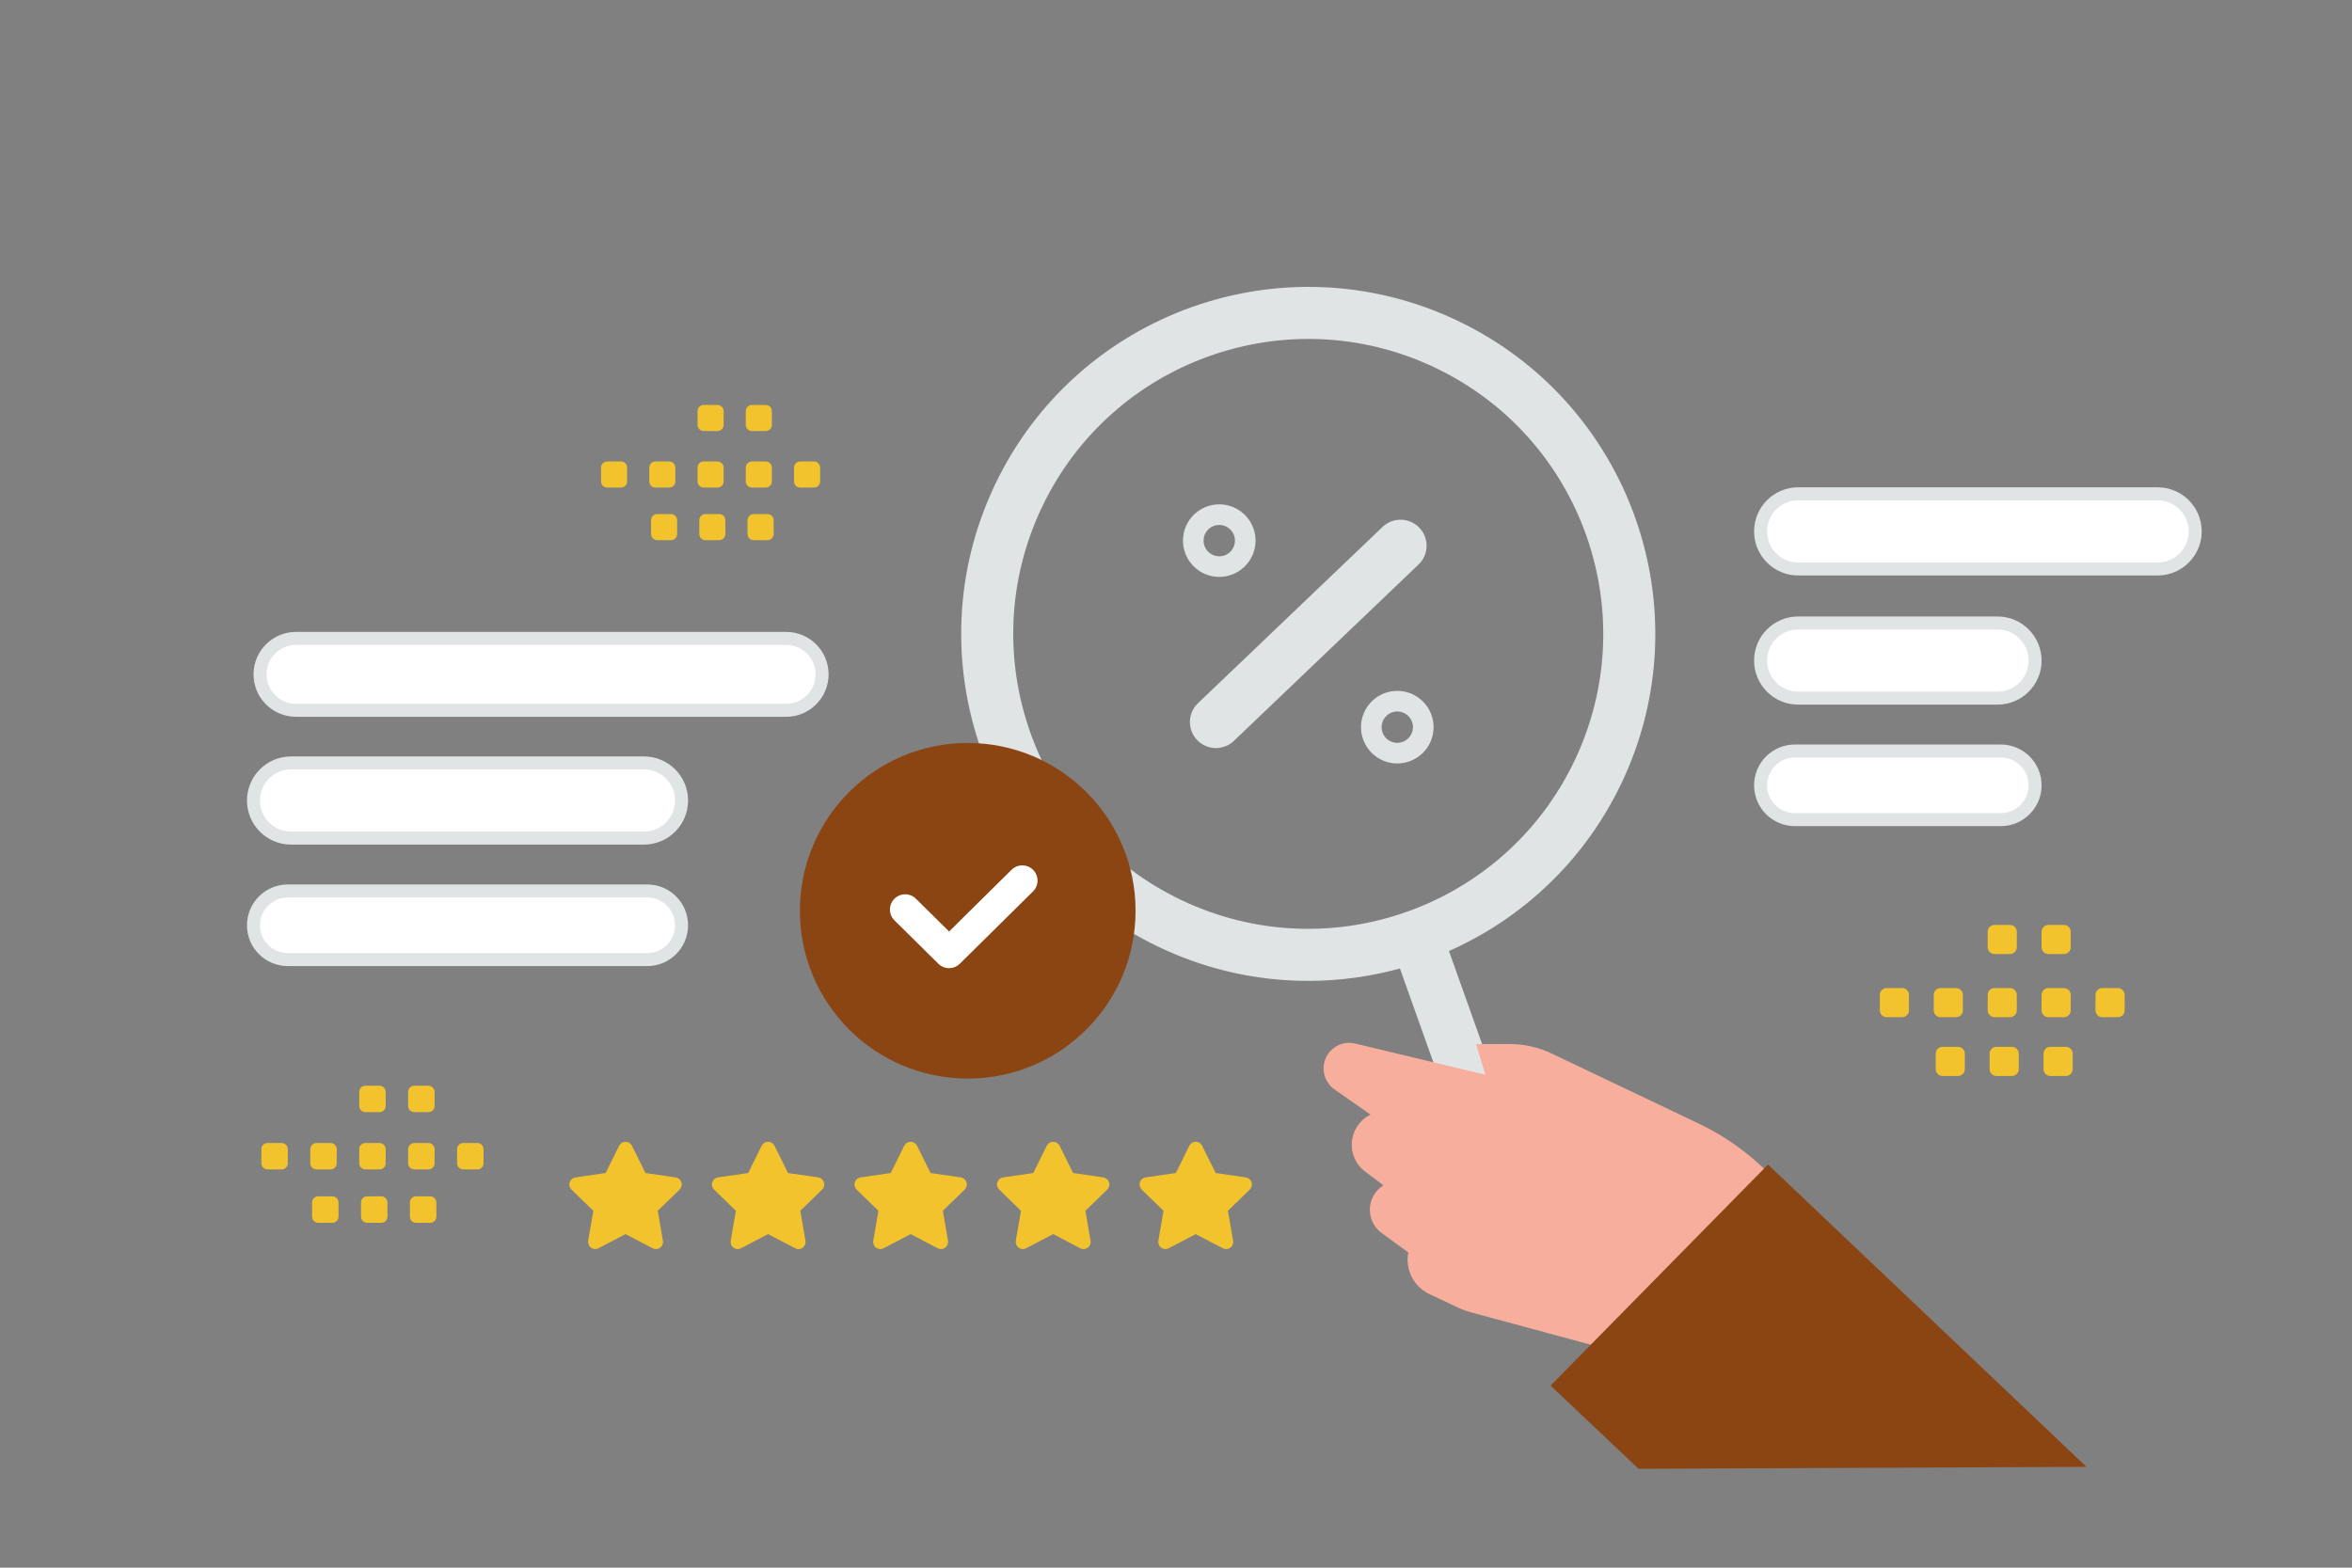 <svg width="723" height="482" viewBox="0 0 723 482" fill="none" xmlns="http://www.w3.org/2000/svg">
<rect x="0" y="0" width="723" height="482" fill="#808080" stroke="none"/>
<g clip-path="url(#clip0_142_3884)">
<path d="M359.863 284.034C310.632 260.677 289.657 201.835 313.015 152.603C336.372 103.372 395.215 82.398 444.446 105.755C493.678 129.112 514.652 187.955 491.294 237.186C467.936 286.418 409.095 307.392 359.863 284.034Z" stroke="#E1E4E5" stroke-width="16" stroke-linecap="round" stroke-linejoin="round"/>
<path d="M455.691 345.088L435.3 287.883M373.776 221.998L430.527 167.788M431.812 221.385C433.026 222.655 432.98 224.663 431.71 225.863C430.44 227.076 428.432 227.03 427.232 225.76C426.019 224.49 426.065 222.483 427.334 221.283C428.591 220.069 430.599 220.115 431.812 221.385ZM377.086 164.028C378.299 165.298 378.253 167.306 376.983 168.506C375.713 169.719 373.706 169.673 372.506 168.403C371.305 167.134 371.338 165.126 372.608 163.925C373.878 162.725 375.886 162.758 377.086 164.028Z" stroke="#E1E4E5" stroke-width="16" stroke-linecap="round" stroke-linejoin="round"/>
<path fill-rule="evenodd" clip-rule="evenodd" d="M566.614 393.394L553.434 372.926C545.794 361.061 534.997 351.559 522.257 345.489L476.998 323.926C472.901 321.974 468.418 320.971 463.88 320.99L453.733 321.034L456.612 330.444L416.569 320.846C411.909 319.729 407.341 322.998 406.895 327.769C406.766 329.154 407.006 330.548 407.591 331.81C408.175 333.072 409.084 334.157 410.224 334.954L421.315 342.705C414.402 346.073 413.481 355.554 419.618 360.188L425.256 364.446C419.936 367.767 419.661 375.413 424.727 379.108L432.905 385.073C432.412 387.624 432.782 390.266 433.957 392.583C435.131 394.901 437.043 396.761 439.392 397.872L448.126 402.002C449.42 402.613 450.765 403.109 452.147 403.482L492.502 414.391L537.614 444.354L566.614 393.394Z" fill="#F8AE9D"/>
<path fill-rule="evenodd" clip-rule="evenodd" d="M641.385 451.001L543.48 358.055L476.645 426.021L503.688 451.592L641.385 451.001Z" fill="#8B4513"/>
<path fill-rule="evenodd" clip-rule="evenodd" d="M183.999 383.781C183.638 383.976 183.229 384.065 182.819 384.037C182.41 384.01 182.016 383.868 181.683 383.628C181.35 383.386 181.091 383.056 180.936 382.675C180.781 382.294 180.735 381.877 180.805 381.472L182.389 372.267L175.679 365.745C175.388 365.457 175.183 365.094 175.086 364.696C174.99 364.299 175.006 363.882 175.133 363.493C175.259 363.104 175.491 362.759 175.803 362.495C176.115 362.231 176.494 362.06 176.898 362L186.175 360.657L190.319 352.275C190.501 351.908 190.783 351.598 191.132 351.382C191.481 351.165 191.883 351.05 192.294 351.05C193.13 351.05 193.894 351.524 194.269 352.275L198.412 360.657L207.689 362C208.093 362.06 208.473 362.231 208.785 362.495C209.097 362.759 209.329 363.104 209.455 363.493C209.581 363.882 209.598 364.299 209.501 364.696C209.405 365.094 209.199 365.457 208.908 365.745L202.195 372.263L203.779 381.468C203.849 381.874 203.804 382.292 203.649 382.673C203.494 383.055 203.235 383.385 202.902 383.627C202.569 383.868 202.175 384.01 201.765 384.038C201.355 384.065 200.946 383.976 200.584 383.781L192.29 379.439L183.999 383.781ZM227.817 383.78C227.456 383.975 227.047 384.064 226.638 384.037C226.228 384.009 225.835 383.867 225.502 383.627C225.169 383.386 224.91 383.056 224.754 382.675C224.599 382.294 224.553 381.877 224.622 381.472L226.207 372.266L219.497 365.744C219.206 365.456 219.001 365.093 218.904 364.696C218.808 364.298 218.824 363.881 218.951 363.492C219.077 363.104 219.309 362.758 219.621 362.494C219.933 362.231 220.313 362.059 220.717 362L229.993 360.656L234.136 352.274C234.319 351.907 234.601 351.597 234.95 351.381C235.299 351.164 235.701 351.05 236.112 351.049C236.948 351.049 237.713 351.523 238.087 352.274L242.231 360.656L251.507 362C251.911 362.059 252.29 362.231 252.602 362.494C252.914 362.758 253.146 363.104 253.273 363.492C253.399 363.881 253.415 364.298 253.319 364.696C253.222 365.093 253.017 365.456 252.726 365.744L246.013 372.262L247.597 381.468C247.667 381.873 247.622 382.291 247.467 382.672C247.312 383.054 247.053 383.384 246.72 383.626C246.387 383.867 245.993 384.01 245.584 384.037C245.174 384.064 244.764 383.975 244.403 383.78L236.108 379.439L227.817 383.78ZM271.635 383.78C271.274 383.975 270.865 384.064 270.455 384.037C270.046 384.009 269.652 383.867 269.32 383.627C268.987 383.386 268.728 383.056 268.572 382.675C268.417 382.294 268.371 381.877 268.44 381.472L270.025 372.266L263.315 365.744C263.024 365.456 262.819 365.093 262.722 364.696C262.626 364.298 262.642 363.881 262.769 363.492C262.895 363.104 263.127 362.758 263.439 362.494C263.751 362.231 264.13 362.059 264.534 362L273.811 360.656L277.955 352.274C278.138 351.907 278.419 351.598 278.768 351.382C279.117 351.166 279.52 351.051 279.93 351.051C280.34 351.051 280.743 351.166 281.092 351.382C281.44 351.598 281.722 351.907 281.905 352.274L286.049 360.656L295.325 362C295.729 362.06 296.109 362.231 296.42 362.495C296.732 362.758 296.964 363.104 297.09 363.492C297.217 363.881 297.233 364.298 297.137 364.696C297.04 365.093 296.835 365.456 296.544 365.744L289.831 372.262L291.415 381.468C291.485 381.873 291.44 382.291 291.285 382.672C291.13 383.054 290.871 383.384 290.538 383.626C290.205 383.867 289.811 384.01 289.401 384.037C288.992 384.064 288.582 383.975 288.221 383.78L279.926 379.439L271.635 383.78ZM315.453 383.78C315.092 383.975 314.683 384.064 314.273 384.037C313.864 384.009 313.47 383.867 313.138 383.627C312.804 383.386 312.545 383.056 312.39 382.675C312.235 382.294 312.189 381.877 312.259 381.472L313.843 372.266L307.133 365.744C306.842 365.456 306.637 365.093 306.54 364.696C306.444 364.298 306.46 363.881 306.587 363.492C306.713 363.104 306.945 362.758 307.257 362.494C307.569 362.231 307.948 362.059 308.352 362L317.629 360.656L321.773 352.274C321.955 351.907 322.237 351.597 322.586 351.381C322.935 351.165 323.337 351.05 323.747 351.049C324.584 351.049 325.348 351.523 325.723 352.274L329.866 360.656L339.143 362C339.547 362.059 339.926 362.231 340.238 362.495C340.55 362.758 340.782 363.104 340.908 363.492C341.035 363.881 341.051 364.298 340.955 364.695C340.859 365.093 340.654 365.456 340.363 365.744L333.648 372.262L335.233 381.468C335.303 381.873 335.258 382.291 335.103 382.672C334.948 383.054 334.69 383.384 334.356 383.626C334.024 383.867 333.63 384.01 333.22 384.037C332.81 384.064 332.4 383.975 332.039 383.78L323.744 379.439L315.453 383.78ZM359.271 383.78C358.909 383.975 358.501 384.064 358.091 384.037C357.682 384.009 357.288 383.867 356.956 383.627C356.622 383.386 356.364 383.056 356.208 382.675C356.053 382.294 356.007 381.877 356.077 381.472L357.661 372.266L350.951 365.744C350.66 365.456 350.455 365.093 350.358 364.695C350.262 364.298 350.278 363.881 350.404 363.492C350.531 363.104 350.763 362.758 351.075 362.495C351.387 362.231 351.766 362.059 352.17 362L361.447 360.656L365.591 352.274C365.773 351.907 366.055 351.597 366.404 351.381C366.753 351.164 367.155 351.05 367.566 351.049C368.402 351.049 369.166 351.523 369.541 352.274L373.684 360.656L382.961 362C383.365 362.059 383.745 362.231 384.057 362.494C384.368 362.758 384.601 363.104 384.727 363.492C384.853 363.881 384.869 364.298 384.773 364.695C384.676 365.093 384.471 365.456 384.181 365.744L377.466 372.262L379.051 381.468C379.122 381.873 379.077 382.291 378.922 382.672C378.766 383.054 378.508 383.384 378.174 383.626C377.841 383.867 377.447 384.01 377.037 384.037C376.627 384.064 376.218 383.975 375.856 383.78L367.562 379.439L359.271 383.78ZM82.24 351.431H86.577C87.079 351.431 87.56 351.631 87.915 351.986C88.27 352.341 88.47 352.822 88.47 353.324V357.661C88.47 358.163 88.27 358.644 87.915 358.999C87.56 359.354 87.079 359.554 86.577 359.554H82.24C81.738 359.552 81.258 359.352 80.903 358.998C80.549 358.643 80.349 358.162 80.347 357.661V353.324C80.338 352.284 81.191 351.431 82.24 351.431ZM97.276 351.431H101.614C102.115 351.433 102.595 351.633 102.95 351.987C103.304 352.342 103.504 352.822 103.506 353.324V357.661C103.506 358.163 103.307 358.644 102.952 358.999C102.597 359.354 102.116 359.554 101.614 359.554H97.276C96.775 359.552 96.295 359.352 95.94 358.997C95.586 358.643 95.386 358.162 95.384 357.661V353.324C95.386 352.822 95.586 352.342 95.94 351.987C96.295 351.633 96.775 351.433 97.276 351.431ZM112.324 351.431H116.66C117.162 351.433 117.642 351.633 117.997 351.988C118.352 352.342 118.552 352.823 118.554 353.324V357.661C118.553 358.163 118.353 358.644 117.998 358.999C117.643 359.354 117.162 359.554 116.66 359.554H112.324C111.822 359.552 111.342 359.352 110.987 358.998C110.632 358.643 110.432 358.162 110.43 357.661V353.324C110.421 352.284 111.275 351.431 112.324 351.431ZM127.36 351.431H131.697C132.198 351.433 132.679 351.633 133.034 351.988C133.388 352.342 133.588 352.823 133.59 353.324V357.661C133.59 358.163 133.39 358.644 133.035 358.999C132.68 359.354 132.199 359.554 131.697 359.554H127.36C126.857 359.554 126.375 359.355 126.018 359C125.662 358.645 125.461 358.164 125.458 357.661V353.324C125.463 352.822 125.666 352.342 126.022 351.988C126.378 351.634 126.858 351.434 127.36 351.431ZM142.398 351.431H146.734C147.237 351.431 147.72 351.63 148.076 351.985C148.433 352.339 148.634 352.821 148.637 353.324V357.661C148.636 357.91 148.587 358.157 148.491 358.387C148.395 358.617 148.255 358.826 148.078 359.002C147.902 359.178 147.692 359.317 147.461 359.412C147.231 359.507 146.984 359.555 146.734 359.554H142.398C141.896 359.552 141.416 359.352 141.061 358.998C140.707 358.643 140.507 358.162 140.505 357.661V353.324C140.507 352.822 140.707 352.342 141.061 351.987C141.416 351.633 141.897 351.433 142.398 351.431ZM97.828 367.828H102.166C102.667 367.83 103.147 368.03 103.502 368.385C103.857 368.739 104.056 369.22 104.058 369.721V374.067C104.056 374.569 103.856 375.049 103.502 375.403C103.147 375.758 102.667 375.958 102.166 375.96H97.828C97.326 375.96 96.845 375.76 96.49 375.405C96.135 375.051 95.935 374.569 95.935 374.067V369.73C95.933 369.481 95.981 369.233 96.076 369.002C96.17 368.772 96.31 368.562 96.486 368.385C96.662 368.208 96.871 368.068 97.101 367.972C97.332 367.877 97.579 367.827 97.828 367.828ZM112.865 367.828H117.202C117.703 367.83 118.184 368.03 118.538 368.384C118.893 368.739 119.093 369.22 119.095 369.721V374.067C119.093 374.569 118.893 375.049 118.538 375.404C118.184 375.758 117.703 375.958 117.202 375.96H112.865C112.364 375.958 111.883 375.758 111.528 375.404C111.174 375.049 110.974 374.569 110.972 374.067V369.73C110.97 369.481 111.018 369.233 111.113 369.002C111.207 368.772 111.346 368.562 111.522 368.385C111.698 368.208 111.908 368.068 112.138 367.972C112.369 367.877 112.616 367.827 112.865 367.828ZM127.903 367.828H132.239C132.742 367.828 133.225 368.027 133.581 368.382C133.938 368.737 134.139 369.218 134.141 369.721V374.067C134.139 374.57 133.937 375.052 133.581 375.406C133.224 375.761 132.742 375.96 132.239 375.96H127.903C127.401 375.958 126.921 375.758 126.566 375.404C126.211 375.049 126.011 374.569 126.009 374.067V369.73C126.009 369.227 126.208 368.745 126.563 368.388C126.918 368.032 127.4 367.83 127.903 367.828ZM112.324 333.816H116.66C117.162 333.818 117.642 334.018 117.997 334.372C118.351 334.727 118.552 335.207 118.554 335.709V340.046C118.553 340.548 118.353 341.03 117.998 341.385C117.643 341.74 117.162 341.939 116.66 341.94H112.324C111.822 341.938 111.342 341.738 110.987 341.383C110.632 341.028 110.432 340.548 110.43 340.046V335.709C110.421 334.669 111.275 333.816 112.324 333.816ZM127.36 333.816H131.697C132.198 333.818 132.679 334.018 133.034 334.372C133.388 334.727 133.588 335.207 133.59 335.709V340.046C133.59 340.548 133.39 341.03 133.035 341.385C132.68 341.74 132.199 341.939 131.697 341.94H127.36C126.857 341.939 126.375 341.74 126.018 341.385C125.662 341.03 125.461 340.549 125.458 340.046V335.709C125.464 335.207 125.666 334.727 126.022 334.373C126.378 334.019 126.859 333.819 127.36 333.816ZM579.947 303.79H584.726C585.279 303.79 585.809 304.01 586.2 304.401C586.591 304.792 586.811 305.323 586.812 305.876V310.655C586.812 311.208 586.592 311.738 586.201 312.129C585.81 312.52 585.279 312.74 584.726 312.741H579.947C579.395 312.739 578.865 312.519 578.474 312.128C578.083 311.737 577.863 311.207 577.861 310.655V305.876C577.851 304.73 578.791 303.79 579.947 303.79ZM596.516 303.79H601.295C601.847 303.792 602.377 304.013 602.767 304.403C603.158 304.794 603.378 305.323 603.38 305.876V310.655C603.38 311.208 603.161 311.738 602.769 312.129C602.378 312.52 601.848 312.74 601.295 312.741H596.516C595.963 312.739 595.434 312.518 595.043 312.127C594.652 311.737 594.432 311.207 594.43 310.655V305.876C594.432 305.323 594.652 304.794 595.043 304.403C595.434 304.012 595.963 303.792 596.516 303.79ZM613.096 303.79H617.875C618.427 303.792 618.957 304.013 619.347 304.403C619.738 304.794 619.958 305.323 619.961 305.876V310.655C619.96 311.208 619.741 311.738 619.349 312.129C618.958 312.52 618.428 312.74 617.875 312.741H613.096C612.543 312.739 612.014 312.518 611.623 312.127C611.232 311.737 611.012 311.207 611.01 310.655V305.876C611 304.73 611.94 303.79 613.096 303.79ZM629.665 303.79H634.444C634.996 303.792 635.526 304.013 635.916 304.403C636.307 304.794 636.528 305.323 636.53 305.876V310.655C636.529 311.208 636.309 311.738 635.918 312.129C635.527 312.52 634.997 312.74 634.444 312.741H629.665C629.111 312.741 628.579 312.521 628.186 312.13C627.794 311.739 627.572 311.209 627.569 310.655V305.876C627.579 304.73 628.519 303.79 629.665 303.79ZM646.235 303.79H651.014C651.568 303.79 652.1 304.009 652.492 304.4C652.885 304.791 653.107 305.321 653.11 305.876V310.655C653.11 310.929 653.055 311.201 652.949 311.455C652.844 311.708 652.689 311.938 652.495 312.132C652.3 312.326 652.069 312.479 651.815 312.584C651.561 312.688 651.289 312.742 651.014 312.741H646.235C645.683 312.738 645.153 312.518 644.763 312.127C644.372 311.736 644.152 311.207 644.15 310.655V305.876C644.152 305.323 644.372 304.794 644.763 304.403C645.153 304.013 645.683 303.792 646.235 303.79ZM597.123 321.858H601.902C602.455 321.86 602.985 322.08 603.375 322.471C603.766 322.862 603.987 323.391 603.989 323.944V328.733C603.987 329.285 603.766 329.815 603.375 330.205C602.984 330.596 602.455 330.816 601.902 330.818H597.123C596.57 330.818 596.04 330.598 595.649 330.207C595.258 329.816 595.038 329.286 595.038 328.733V323.954C595.036 323.679 595.089 323.406 595.193 323.152C595.297 322.898 595.45 322.666 595.644 322.472C595.838 322.277 596.069 322.122 596.322 322.017C596.576 321.912 596.849 321.858 597.123 321.858ZM613.693 321.858H618.472C619.025 321.86 619.554 322.08 619.945 322.471C620.335 322.862 620.555 323.392 620.557 323.944V328.733C620.555 329.285 620.335 329.814 619.944 330.205C619.554 330.596 619.024 330.816 618.472 330.818H613.693C613.14 330.816 612.611 330.596 612.22 330.205C611.829 329.815 611.609 329.285 611.607 328.733V323.954C611.605 323.679 611.658 323.406 611.762 323.152C611.866 322.898 612.02 322.666 612.214 322.472C612.407 322.277 612.638 322.122 612.892 322.017C613.146 321.912 613.418 321.858 613.693 321.858ZM630.262 321.858H635.042C635.596 321.858 636.127 322.077 636.52 322.468C636.913 322.859 637.135 323.39 637.137 323.944V328.733C637.135 329.287 636.913 329.817 636.52 330.208C636.127 330.599 635.596 330.818 635.042 330.818H630.262C629.71 330.816 629.181 330.596 628.79 330.205C628.4 329.814 628.179 329.285 628.177 328.733V323.954C628.177 323.4 628.396 322.868 628.787 322.475C629.178 322.083 629.708 321.861 630.262 321.858ZM613.096 284.38H617.875C618.428 284.382 618.957 284.603 619.348 284.993C619.738 285.384 619.959 285.914 619.961 286.466V291.245C619.96 291.798 619.74 292.328 619.349 292.719C618.958 293.11 618.428 293.33 617.875 293.331H613.096C612.544 293.329 612.014 293.108 611.623 292.718C611.233 292.327 611.012 291.798 611.01 291.245V286.466C611 285.32 611.94 284.38 613.096 284.38ZM629.665 284.38H634.444C634.996 284.382 635.526 284.603 635.917 284.993C636.307 285.384 636.528 285.914 636.53 286.466V291.245C636.529 291.798 636.309 292.328 635.918 292.719C635.527 293.11 634.997 293.33 634.444 293.331H629.665C629.111 293.33 628.579 293.111 628.187 292.72C627.794 292.329 627.572 291.799 627.569 291.245V286.466C627.579 285.32 628.519 284.38 629.665 284.38ZM186.634 141.887H190.91C191.405 141.887 191.879 142.084 192.229 142.434C192.579 142.784 192.776 143.258 192.777 143.753V148.03C192.776 148.525 192.579 149 192.229 149.35C191.879 149.7 191.405 149.897 190.91 149.897H186.634C186.139 149.895 185.665 149.698 185.316 149.348C184.966 148.998 184.769 148.525 184.767 148.03V143.753C184.758 142.728 185.599 141.887 186.634 141.887ZM201.461 141.886H205.738C206.232 141.888 206.706 142.086 207.055 142.435C207.405 142.785 207.602 143.259 207.604 143.753V148.03C207.603 148.525 207.407 148.999 207.057 149.349C206.707 149.699 206.233 149.896 205.738 149.896H201.461C200.966 149.894 200.493 149.697 200.143 149.348C199.793 148.998 199.596 148.525 199.594 148.03V143.753C199.596 143.259 199.793 142.785 200.143 142.435C200.493 142.086 200.966 141.888 201.461 141.886ZM216.298 141.887H220.575C221.07 141.889 221.543 142.086 221.893 142.436C222.243 142.785 222.44 143.259 222.442 143.753V148.03C222.442 148.525 222.245 149 221.895 149.35C221.545 149.7 221.07 149.896 220.575 149.897H216.298C215.804 149.895 215.33 149.698 214.981 149.348C214.631 148.998 214.434 148.525 214.432 148.03V143.753C214.423 142.728 215.264 141.887 216.298 141.887ZM231.126 141.887H235.403C235.898 141.889 236.371 142.086 236.721 142.436C237.07 142.785 237.267 143.259 237.269 143.753V148.03C237.269 148.525 237.072 149 236.722 149.35C236.372 149.7 235.898 149.896 235.403 149.897H231.126C230.63 149.897 230.155 149.7 229.803 149.351C229.452 149.001 229.253 148.526 229.25 148.03V143.753C229.256 143.258 229.456 142.786 229.807 142.437C230.158 142.088 230.631 141.89 231.126 141.887ZM245.955 141.886H250.232C250.728 141.886 251.203 142.083 251.555 142.433C251.906 142.783 252.105 143.257 252.107 143.753V148.03C252.106 148.276 252.058 148.519 251.963 148.746C251.869 148.973 251.73 149.179 251.556 149.352C251.382 149.525 251.176 149.663 250.948 149.756C250.721 149.849 250.478 149.897 250.232 149.896H245.955C245.461 149.894 244.987 149.697 244.637 149.348C244.288 148.998 244.09 148.525 244.088 148.03V143.753C244.09 143.259 244.288 142.785 244.637 142.435C244.987 142.086 245.46 141.888 245.955 141.886ZM202.005 158.056H206.282C206.776 158.058 207.25 158.255 207.6 158.605C207.949 158.954 208.147 159.428 208.148 159.923V164.208C208.147 164.702 207.949 165.176 207.6 165.526C207.25 165.875 206.776 166.073 206.282 166.075H202.005C201.51 166.074 201.035 165.877 200.685 165.527C200.335 165.177 200.139 164.703 200.138 164.208V159.932C200.137 159.686 200.184 159.442 200.277 159.214C200.37 158.986 200.507 158.779 200.681 158.605C200.854 158.431 201.061 158.292 201.288 158.198C201.515 158.104 201.759 158.055 202.005 158.056ZM216.833 158.056H221.109C221.604 158.058 222.078 158.255 222.427 158.605C222.777 158.954 222.974 159.428 222.976 159.923V164.208C222.974 164.702 222.777 165.176 222.427 165.526C222.078 165.875 221.604 166.073 221.109 166.075H216.833C216.338 166.073 215.864 165.876 215.514 165.526C215.165 165.176 214.967 164.702 214.966 164.208V159.932C214.964 159.686 215.011 159.442 215.105 159.214C215.198 158.986 215.335 158.779 215.509 158.605C215.682 158.431 215.888 158.292 216.116 158.198C216.343 158.104 216.587 158.055 216.833 158.056ZM231.661 158.056H235.937C236.433 158.056 236.909 158.252 237.261 158.602C237.612 158.952 237.811 159.427 237.813 159.923V164.208C237.811 164.704 237.612 165.178 237.261 165.528C236.909 165.878 236.433 166.075 235.937 166.075H231.661C231.167 166.073 230.693 165.876 230.343 165.526C229.993 165.176 229.796 164.702 229.794 164.208V159.932C229.794 159.436 229.991 158.96 230.341 158.608C230.69 158.257 231.165 158.058 231.661 158.056ZM216.298 124.517H220.575C221.07 124.519 221.544 124.716 221.893 125.066C222.243 125.415 222.44 125.889 222.442 126.384V130.66C222.442 131.155 222.245 131.629 221.895 131.979C221.545 132.329 221.07 132.526 220.575 132.527H216.298C215.804 132.525 215.33 132.327 214.981 131.978C214.631 131.628 214.434 131.154 214.432 130.66V126.384C214.423 125.358 215.264 124.517 216.298 124.517ZM231.126 124.517H235.403C235.898 124.519 236.371 124.716 236.721 125.066C237.071 125.415 237.268 125.889 237.269 126.384V130.66C237.269 131.155 237.072 131.629 236.723 131.979C236.373 132.329 235.898 132.526 235.403 132.527H231.126C230.63 132.527 230.155 132.33 229.803 131.98C229.451 131.63 229.253 131.156 229.25 130.66V126.384C229.256 125.889 229.456 125.416 229.806 125.066C230.157 124.717 230.631 124.52 231.126 124.517Z" fill="#F2C32D"/>
<path fill-rule="evenodd" clip-rule="evenodd" d="M541.203 163.382C541.203 157.002 546.375 151.83 552.754 151.83H663.248C669.628 151.83 674.8 157.002 674.8 163.382C674.8 169.761 669.628 174.933 663.248 174.933H552.754C546.375 174.933 541.203 169.761 541.203 163.382ZM252.705 207.336C252.705 201.234 247.758 196.287 241.656 196.287H90.982C84.879 196.287 79.933 201.234 79.933 207.336C79.933 213.439 84.879 218.385 90.982 218.385H241.656C247.758 218.385 252.705 213.439 252.705 207.336ZM541.203 203.094C541.203 196.715 546.375 191.543 552.754 191.543H614.029C620.408 191.543 625.58 196.715 625.58 203.094C625.58 209.474 620.408 214.646 614.029 214.646H552.754C546.375 214.646 541.203 209.474 541.203 203.094ZM209.511 246.125C209.511 239.745 204.34 234.573 197.96 234.573H89.475C83.095 234.573 77.923 239.745 77.923 246.125C77.923 252.505 83.095 257.676 89.475 257.676H197.96C204.34 257.676 209.511 252.505 209.511 246.125ZM541.203 241.453C541.203 235.628 545.925 230.906 551.75 230.906H615.033C620.858 230.906 625.58 235.628 625.58 241.453C625.58 247.278 620.858 252 615.033 252H551.75C545.925 252 541.203 247.278 541.203 241.453ZM209.511 284.484C209.511 278.659 204.789 273.937 198.964 273.937H88.47C82.645 273.937 77.923 278.659 77.923 284.484C77.923 290.309 82.645 295.031 88.47 295.031H198.964C204.789 295.031 209.511 290.309 209.511 284.484Z" fill="white" stroke="#E1E4E5" stroke-width="4" stroke-linecap="round" stroke-linejoin="round"/>
<path d="M349.071 280.025C349.071 251.53 325.972 228.431 297.477 228.431C268.982 228.431 245.883 251.53 245.883 280.025C245.883 308.519 268.982 331.619 297.477 331.619C325.972 331.619 349.071 308.519 349.071 280.025Z" fill="#8B4513"/>
<path d="M314.246 270.751L291.749 292.983L278.25 279.644" stroke="white" stroke-width="9.368" stroke-linecap="round" stroke-linejoin="round"/>
</g>
<defs>
<clipPath id="clip0_142_3884">
<rect width="723" height="482" fill="white"/>
</clipPath>
</defs>
</svg>
